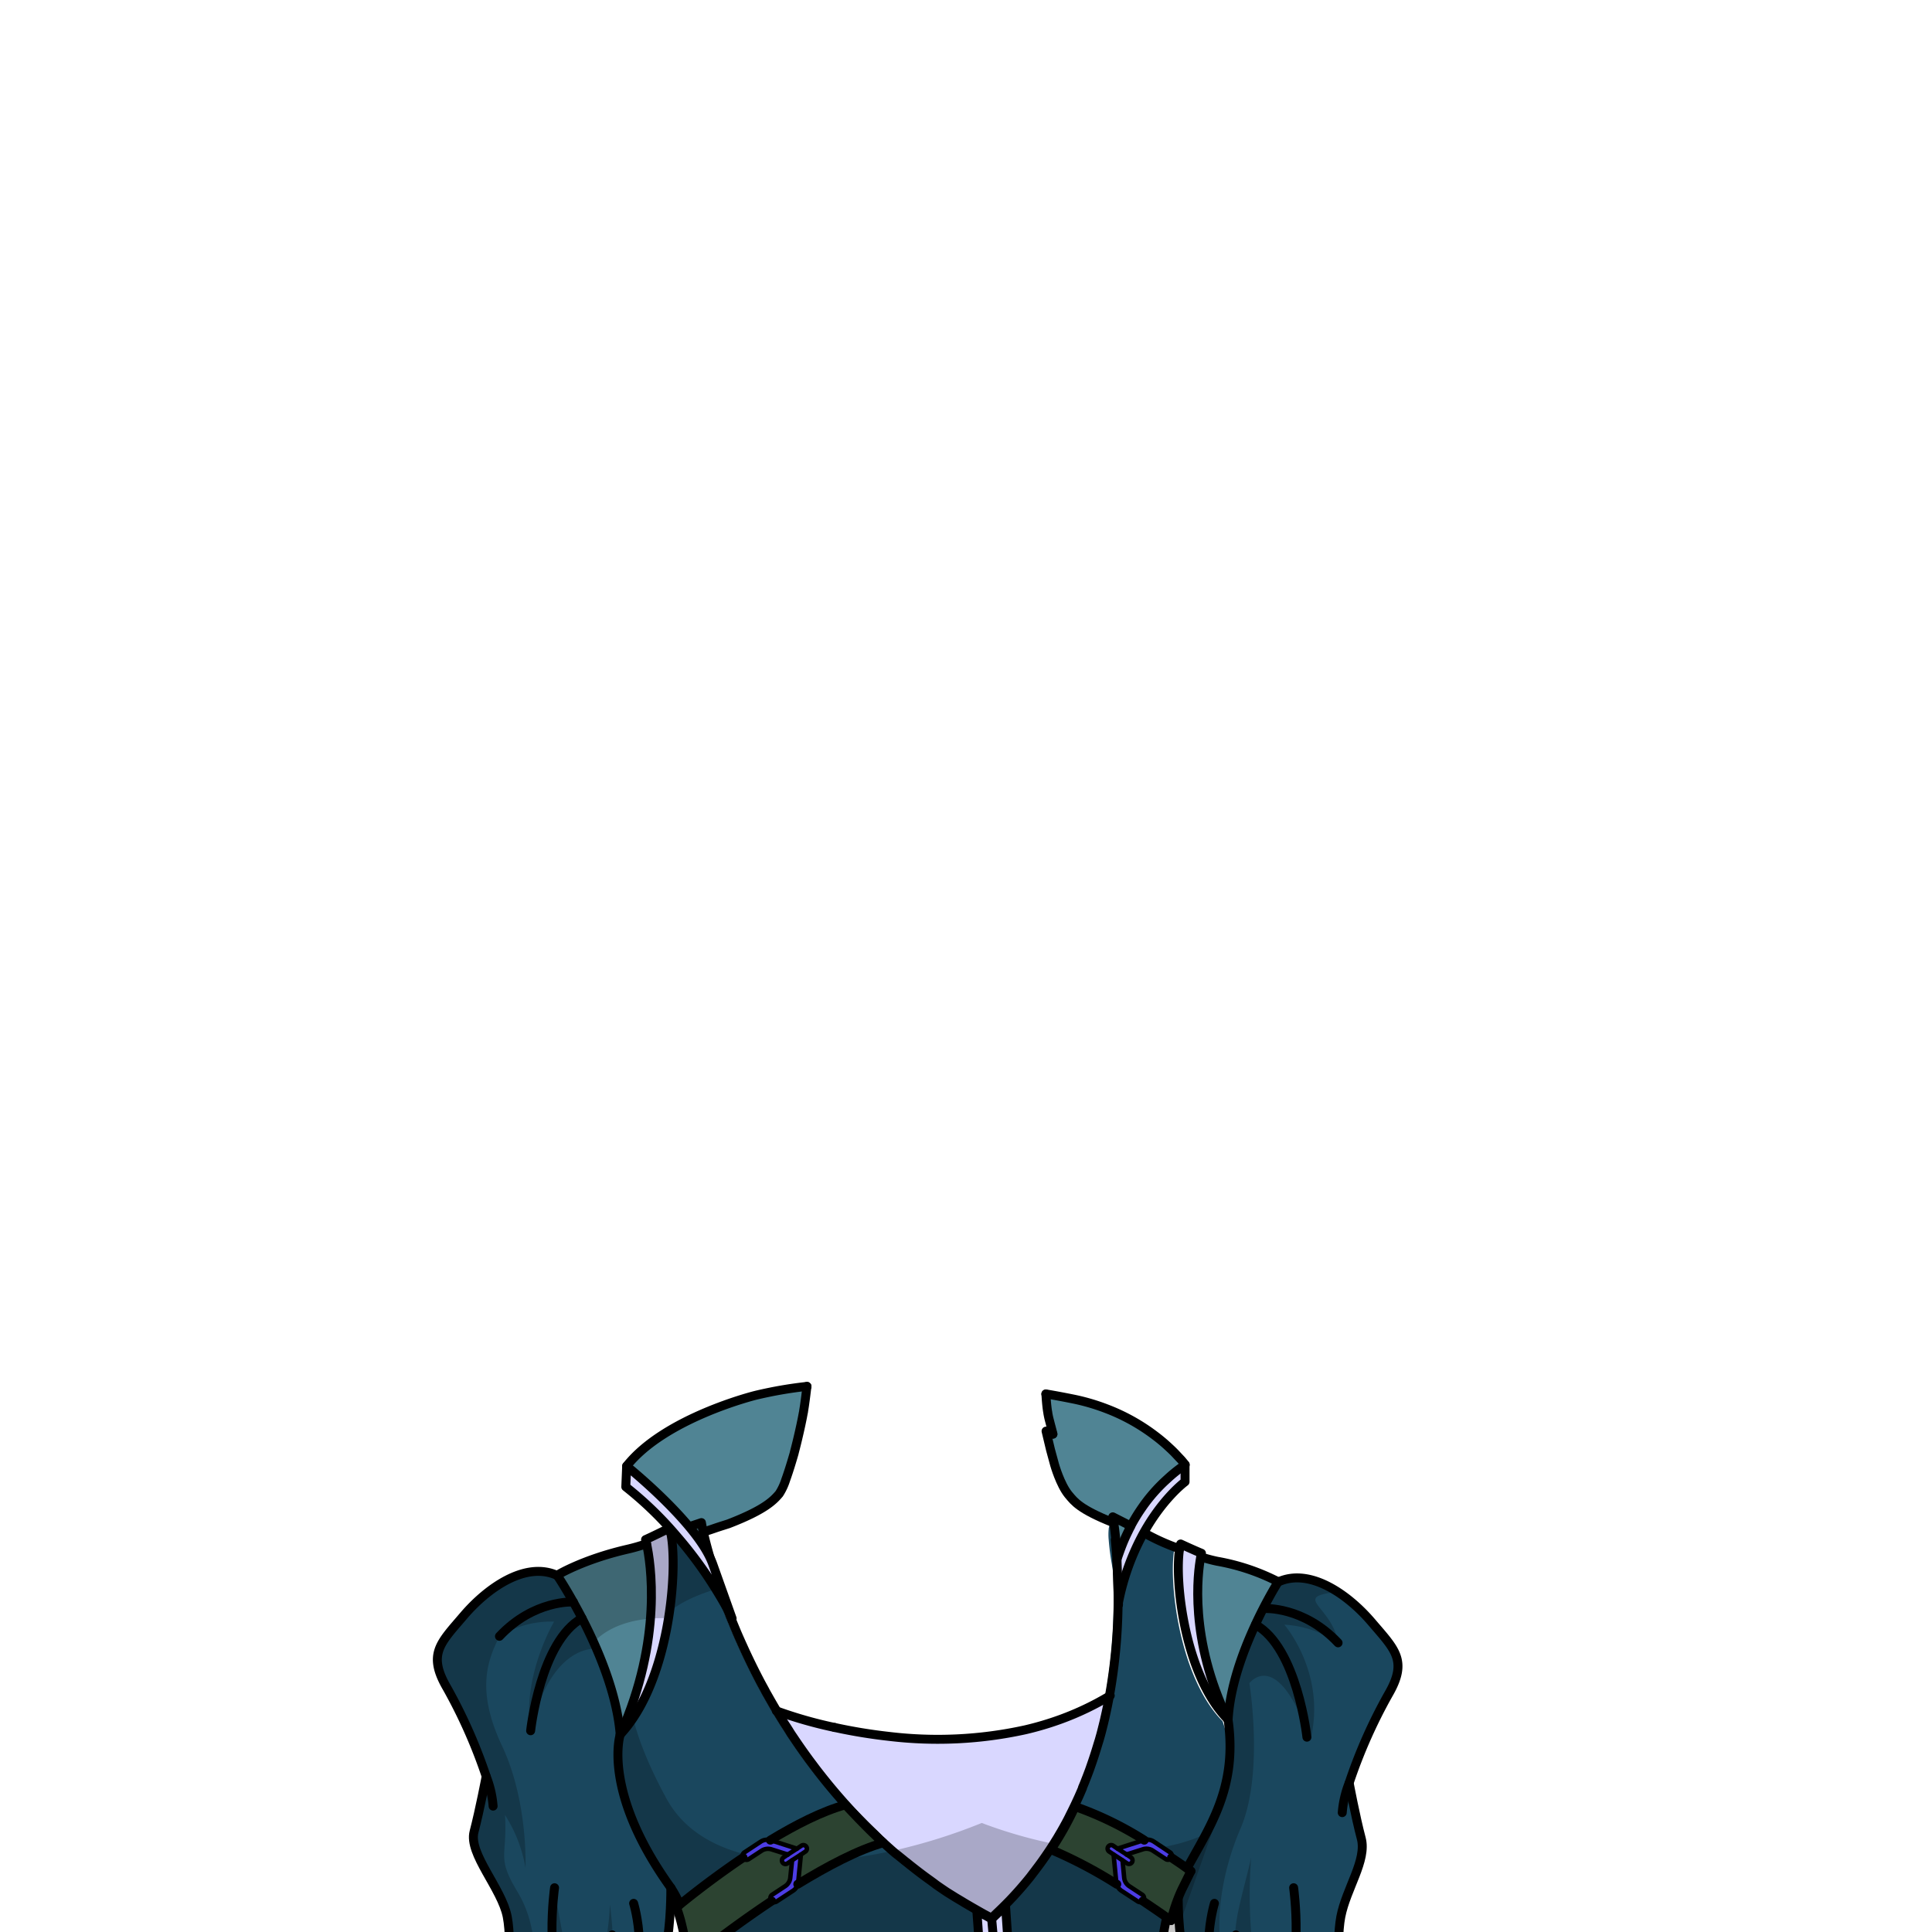 <svg xmlns="http://www.w3.org/2000/svg" viewBox="0 0 432 432">
  <defs>
    <style>.GUNDAN_RAT_OUTFIT_RAT_OUTFIT_7_cls-1{isolation:isolate;}.GUNDAN_RAT_OUTFIT_RAT_OUTFIT_7_cls-2{fill:#508494;}.GUNDAN_RAT_OUTFIT_RAT_OUTFIT_7_cls-10,.GUNDAN_RAT_OUTFIT_RAT_OUTFIT_7_cls-3{fill:#d9d7ff;}.GUNDAN_RAT_OUTFIT_RAT_OUTFIT_7_cls-4{opacity:0.22;mix-blend-mode:multiply;}.GUNDAN_RAT_OUTFIT_RAT_OUTFIT_7_cls-5{fill:#1a475e;}.GUNDAN_RAT_OUTFIT_RAT_OUTFIT_7_cls-6,.GUNDAN_RAT_OUTFIT_RAT_OUTFIT_7_cls-9{fill:none;}.GUNDAN_RAT_OUTFIT_RAT_OUTFIT_7_cls-10,.GUNDAN_RAT_OUTFIT_RAT_OUTFIT_7_cls-6,.GUNDAN_RAT_OUTFIT_RAT_OUTFIT_7_cls-9{stroke:#000;stroke-linecap:round;stroke-linejoin:round;}.GUNDAN_RAT_OUTFIT_RAT_OUTFIT_7_cls-10,.GUNDAN_RAT_OUTFIT_RAT_OUTFIT_7_cls-6{stroke-width:2px;}.GUNDAN_RAT_OUTFIT_RAT_OUTFIT_7_cls-7{fill:#4d3de5;}.GUNDAN_RAT_OUTFIT_RAT_OUTFIT_7_cls-8{fill:#2c4331;}</style>
  </defs>
  <g class="GUNDAN_RAT_OUTFIT_RAT_OUTFIT_7_cls-1">
    <g id="Outfit">
      <path class="GUNDAN_RAT_OUTFIT_RAT_OUTFIT_7_cls-2" d="M285.81,353.69s-10.46,16.5-11.2,30.9c-8.78-18.12-6.79-32.91-6.13-36.44a33.78,33.78,0,0,0,3.73,1A47.93,47.93,0,0,1,285.81,353.69Z" />
      <path class="GUNDAN_RAT_OUTFIT_RAT_OUTFIT_7_cls-3" d="M248.25,379.15a93.76,93.76,0,0,1-12.46,33.17,78.78,78.78,0,0,1-14,16.75,117.86,117.86,0,0,1-22.2-15.22,128.11,128.11,0,0,1-25.95-31.3,96.1,96.1,0,0,0,13,3.71h0a117.39,117.39,0,0,0,12.17,2,91.13,91.13,0,0,0,30.46-1.47,68.07,68.07,0,0,0,7.92-2.35A63.82,63.82,0,0,0,248.25,379.15Z" />
      <path class="GUNDAN_RAT_OUTFIT_RAT_OUTFIT_7_cls-4" d="M235.79,412.32a78.78,78.78,0,0,1-14,16.75,117.86,117.86,0,0,1-22.2-15.22,125.79,125.79,0,0,0,19.93-6.23A105.38,105.38,0,0,0,235.79,412.32Z" />
      <path class="GUNDAN_RAT_OUTFIT_RAT_OUTFIT_7_cls-3" d="M268.48,348.15c-.66,3.53-2.65,18.32,6.13,36.44-9.67-9.74-12.05-30.93-10.84-38.27a9.83,9.83,0,0,1,.22-1c3.2,1.48,4.66,2.07,4.66,2.07S268.58,347.62,268.48,348.15Z" />
      <path class="GUNDAN_RAT_OUTFIT_RAT_OUTFIT_7_cls-5" d="M310.45,378.86a114.26,114.26,0,0,0-8.77,19.8s1.41,7.49,2.7,12.39-3.35,11.18-4.57,17.51,0,21.42,0,21.42c-2.14.45-4.32.78-6.5,1,0,0,1.33-1.85,0-3H282.22a3.44,3.44,0,0,0-2.56,1.28l-1,1.29-.67.84-3.41-.2c-6.31-.46-10.64-1.23-10.64-1.23s1.74-8.91.48-14.33-.95-14-.95-14c5.38-11.13,13.56-20.07,11.17-37a43.7,43.7,0,0,1,1.48-8.88,91.1,91.1,0,0,1,9.72-22c4.21-1.91,8.95-.53,13.19,2.19h0a36.24,36.24,0,0,1,7.7,6.85C311.93,368.86,314.84,371.31,310.45,378.86Z" />
      <path class="GUNDAN_RAT_OUTFIT_RAT_OUTFIT_7_cls-4" d="M287.18,363.28s9.55,10.92,5.81,25.88c-7.15-20.69-13.28-13.22-13.62-12.79l0,0s3.32,20.26-2,32.53-7.08,28.61-.24,35.49c-2.23-13.43-.53-15.5,2.63-29A107.87,107.87,0,0,0,282.22,448a3.44,3.44,0,0,0-2.56,1.28l-1,1.29-.67.84-3.41-.2c-6.31-.46-10.64-1.23-10.64-1.23s1.74-8.91.48-14.33-.95-14-.95-14c5.38-11.13,13.56-20.07,11.17-37a43.7,43.7,0,0,1,1.48-8.88,91.1,91.1,0,0,1,9.72-22c4.21-1.91,8.95-.53,13.19,2.19-10.49,1.18-1.11,3.09.2,11.46A23.54,23.54,0,0,0,287.18,363.28Z" />
      <path class="GUNDAN_RAT_OUTFIT_RAT_OUTFIT_7_cls-2" d="M145.44,361.93a78.07,78.07,0,0,1-6.76,25.92c-.57-7-3.14-14.43-5.94-20.65-.86-1.92-1.74-3.73-2.6-5.38-.67-1.31-1.34-2.52-1.94-3.61-2.07-3.69-3.62-6-3.62-6s5.61-3.48,15.68-5.81a40,40,0,0,0,4.31-1.24A59,59,0,0,1,145.44,361.93Z" />
      <path class="GUNDAN_RAT_OUTFIT_RAT_OUTFIT_7_cls-4" d="M145.44,361.93c-7.17.56-11,3.44-12.7,5.27-.86-1.92-1.74-3.73-2.6-5.38-.67-1.31-1.34-2.52-1.94-3.61-2.07-3.69-3.62-6-3.62-6s5.61-3.48,15.68-5.81a40,40,0,0,0,4.31-1.24A59,59,0,0,1,145.44,361.93Z" />
      <path class="GUNDAN_RAT_OUTFIT_RAT_OUTFIT_7_cls-3" d="M149.68,360.45c-1.4,9.76-4.75,20.72-11,27.4a78.07,78.07,0,0,0,6.76-25.92,59,59,0,0,0-.87-16.75c-.13-.61-.22-.92-.22-.92s1.68-.74,5.36-2.58a10.28,10.28,0,0,1,.29,1.21C150.71,346.53,150.74,353.15,149.68,360.45Z" />
      <path class="GUNDAN_RAT_OUTFIT_RAT_OUTFIT_7_cls-5" d="M156.74,340.11l-.2.09-.19-.23.33-.11C158.7,339.2,158.17,339.5,156.74,340.11Z" />
      <path class="GUNDAN_RAT_OUTFIT_RAT_OUTFIT_7_cls-5" d="M275,391.49c0,.14,0,.28,0,.42V392c0,.42,0,.83-.07,1.24,0,.07,0,.14,0,.21q0,.65-.12,1.26c-.05.4-.1.79-.16,1.17-.08.53-.17,1.06-.27,1.58a35.92,35.92,0,0,1-.9,3.61c-.12.4-.25.8-.38,1.19-.53,1.56-1.15,3.07-1.81,4.53-.5,1.09-1,2.16-1.59,3.22l-.51,1c-.08.16-.17.32-.26.48-.24.43-.47.86-.7,1.29-.93,1.68-1.88,3.34-2.79,5l-.06.11q-.22.39-.42.78c-.52,1-1,1.95-1.51,2.95-.32.66-.63,1.32-.92,2-.13.29-.25.59-.37.9s-.29.79-.43,1.22-.25.79-.37,1.21l-.18.67c-.1.36-.19.73-.28,1.11l-.18.82c-.07.32-.14.64-.2,1s-.13.66-.19,1-.12.67-.17,1-.12.68-.16,1l-.15,1c0,.35-.1.7-.14,1.05l-.12,1.06c0,.19-.05.39-.07.58,0,0,0,.05,0,.08s0,.27,0,.41c-.11,1.07-.21,2.14-.29,3.21l-.12,1.71c0,.28,0,.57-.05.85q0,.84-.09,1.65c0,.34,0,.68,0,1s0,.67,0,1c-.06,1.41-.09,2.76-.11,4,0,.49,0,1,0,1.4,0,4.05.06,6.79.06,6.79H154.39a100.72,100.72,0,0,0,.39-21.61h0a43.16,43.16,0,0,0-2.76-11.9h0a.69.69,0,0,0,0-.13.05.05,0,0,0,0,0q-.18-.45-.39-.87c-.14-.31-.29-.61-.45-.91l-.35-.63a2.39,2.39,0,0,0-.13-.21,4.23,4.23,0,0,0-.24-.4c-.12-.2-.25-.4-.38-.59-15.48-21.54-11.32-34.25-11.32-34.25l.32-.36a3.45,3.45,0,0,0,.26-.28l.13-.15.05-.07.06-.07.1-.12,0-.05.08-.08a3.92,3.92,0,0,0,.27-.33c.25-.3.48-.61.71-.92l.13-.17a.61.61,0,0,1,.07-.1l0,0L141,385l.06-.09.19-.26.11-.16,0-.05.18-.27c.05-.06.09-.14.14-.21l.27-.42c.14-.21.27-.43.41-.65s.11-.2.17-.31a.27.27,0,0,0,.06-.1s0,0,0,0l.2-.34a3.72,3.72,0,0,0,.19-.34,2,2,0,0,0,.11-.2l.18-.33.33-.62.16-.32.05-.1c.1-.18.19-.37.28-.56s.25-.51.37-.78l0-.06c.06-.12.11-.24.16-.36l.09-.19c.14-.3.27-.62.4-.93l0-.06c0-.06.05-.13.08-.19s0,0,0,0,.13-.31.19-.46.21-.52.31-.79l0-.1c.07-.17.13-.34.19-.51v0a0,0,0,0,0,0,0l0-.1c.06-.17.13-.35.19-.53l.05-.12c0-.1.07-.21.1-.31a3.4,3.4,0,0,0,.12-.34l.09-.26,0-.12c.15-.45.3-.91.44-1.37a.09.09,0,0,0,0-.05l.09-.27c0-.12.08-.25.11-.38s0-.13.07-.2a.44.44,0,0,0,0-.1,2.29,2.29,0,0,0,.08-.28l.18-.62c.08-.28.15-.56.23-.85,0-.08,0-.17.07-.26s.05-.22.08-.33.11-.43.16-.65l0-.11,0-.14.09-.35a.09.09,0,0,0,0-.05,1.89,1.89,0,0,0,.05-.23c0-.18.09-.37.13-.57l.12-.52c0-.06,0-.12,0-.19s.05-.25.08-.37c.06-.29.12-.57.17-.86s.07-.37.11-.56v0c0-.13.06-.26.08-.39l.12-.67a1.62,1.62,0,0,0,0-.2c0-.1,0-.19.05-.28a1.29,1.29,0,0,0,0-.19v0l0-.16s0-.09,0-.13.05-.35.08-.53c0,0,0-.05,0-.08,0-.19.06-.37.08-.56a2.23,2.23,0,0,1,0-.23s0-.08,0-.13c0-.31.09-.62.13-.92l.15-1.19s0,0,0-.08c.05-.44.1-.88.14-1.3l.06-.56a2.64,2.64,0,0,0,0-.29l0-.25c0-.16,0-.31,0-.47s0-.21,0-.32l0-.35c0-.49.07-1,.09-1.43l0-.59c0-.59,0-1.16.06-1.72v-.07a2.81,2.81,0,0,0,0-.29c0-1,0-1.9,0-2.77,0-.08,0-.16,0-.23,0-.31,0-.61,0-.92s-.05-.86-.09-1.27c0-.13,0-.26,0-.38v0c0-.13,0-.27,0-.4-.07-.64-.16-1.22-.26-1.74l0,0,.09,0,.13-.05.33-.14,1.37-.55h0l1.74-.71.28-.11.09,0,1.95-.81.5-.21.21.3.08.13,0,0h0a7.93,7.93,0,0,1,.79,1.69l0,.07a35.79,35.79,0,0,1,1.15,6,.63.63,0,0,1,0,.19,2,2,0,0,1,0,.26,19.34,19.34,0,0,0,1.87,6.27l.14,0a.43.43,0,0,1,0,.05l.07.21-.13-.08a1.09,1.09,0,0,0,.08.15s.06,0,.06,0l.42,1.2,0,0c.12.35.24.69.37,1,.21.58.43,1.16.65,1.76a1.11,1.11,0,0,1,.07.16l0,.08c.19.51.39,1,.6,1.57a3.65,3.65,0,0,1,.14.35c.14.34.27.68.42,1,.28.69.57,1.39.87,2.11l0,0,.43,1,.47,1.07c.15.35.31.71.48,1.06,1.23,2.74,2.61,5.58,4.15,8.49l.42.77.4.73c.2.39.41.77.63,1.15.64,1.15,1.31,2.31,2,3.47h0c.29.51.6,1,.91,1.51l.28.46c.12.19.24.38.35.57s.24.38.36.57.35.55.54.83l.47.73c.27.43.55.86.84,1.28.42.63.84,1.25,1.28,1.88q1.08,1.56,2.22,3.12c.49.66,1,1.33,1.5,2,.07.09.14.19.22.28.37.49.75,1,1.15,1.47s.91,1.15,1.38,1.72l1.24,1.49c.38.44.76.89,1.15,1.33.19.23.4.46.6.69a3.4,3.4,0,0,0,.26.29c.17.21.36.42.55.63l.15.16,0,.06c.07.07.23.24.44.48a1.41,1.41,0,0,0,.17.18l.09.11.1.09a1.71,1.71,0,0,0,.22.25l.12.13c1,1.07,2,2.13,3.07,3.19l.6.59,1.19,1.16.6.57,1,1c.2.19.4.38.61.56l.16.15.4.36.61.55,1,.89c.41.35.81.71,1.22,1l1.24,1c.26.22.52.44.79.64s.67.55,1,.8l1.88,1.46c.76.58,1.52,1.15,2.3,1.7l.67.48.67.47c.81.57,1.61,1.12,2.44,1.67l1.61,1,.18.12,1.67,1,.41.25,1.7,1,.51.29.64.37.39.22.14.07.78.45.24.13,1.71.92.56-.52.42-.38s0,0,.05-.05h0l.06-.06c.18-.16.35-.33.52-.5l.48-.45.24-.25.37-.36.39-.38.1-.1.8-.82c.48-.5.95-1,1.4-1.5.32-.34.62-.68.92-1,.8-.91,1.58-1.83,2.32-2.76l.77-1c.22-.28.44-.57.65-.86l.49-.66c.45-.6.89-1.21,1.31-1.82l.34-.48h0l.52-.77.26-.39.36-.54.71-1.11c.05-.08.1-.15.14-.23l.53-.85.53-.9.06-.1c.11-.2.23-.39.34-.58l.45-.79.11-.2c.11-.2.22-.41.33-.6s.32-.59.47-.89.36-.67.53-1l0,0,.43-.84c.1-.19.19-.39.28-.58l.12-.24c.06-.11.1-.21.14-.29a1.42,1.42,0,0,0,.08-.18l0-.06c.12-.23.23-.47.34-.7l.09-.2c.22-.47.43-.94.64-1.4s.47-1.08.7-1.63l0-.1c.21-.51.42-1,.62-1.51l.23-.59c.14-.35.27-.7.4-1h0c.19-.5.38-1,.55-1.51v0q.34-1,.66-1.92c.18-.53.35-1.06.5-1.59s.27-.83.39-1.25.21-.7.31-1h0c.1-.35.19-.69.29-1s.11-.42.16-.62c.15-.52.28-1,.41-1.56.08-.32.16-.63.23-.94s.17-.68.25-1,.16-.69.23-1c.16-.68.3-1.36.43-2s.27-1.36.39-2a122.84,122.84,0,0,0,1.9-20.69h0c0-.23.08-.45.11-.68a.22.22,0,0,1,0-.08,17.55,17.55,0,0,0,.11-1.93,32.17,32.17,0,0,0-.38-4.66c-.05-.36-.1-.72-.16-1.07s-.07-.51-.12-.76a52.26,52.26,0,0,1-.67-5.24,12.52,12.52,0,0,1,0-2.47c0-.1,0-.19.05-.28a5.54,5.54,0,0,1,.53-1.67c.64.36,1.72.93,3,1.59l.1.06.38.19,0,0,2.56,1.27.27.13.22.11c2.66,1.29,5.41,2.57,7.06,3.18l.16.06.3.1c-1.21,7.34,1.17,28.53,10.84,38.27A40.76,40.76,0,0,1,275,391.49Z" />
      <path class="GUNDAN_RAT_OUTFIT_RAT_OUTFIT_7_cls-2" d="M265,327.54h0a7.28,7.28,0,0,0-.69.44h0a23.7,23.7,0,0,0-3.35,2.7,38.16,38.16,0,0,0-6,7.67c-.62,1-1.2,2.06-1.72,3l0,.05a.75.75,0,0,1-.07.12c-1.12,2.13-2,4-2.68,5.35h0c-.13.28-.26.52-.38.74s-.14.25-.21.36l-.15.26,0-1.63h0l.06-2.86v-.24a5.11,5.11,0,0,1-.53-1.43s0,0,0,0l-.15-.53c-.1-.41-.21-.83-.3-1.2-.15-.63-.26-1.11-.26-1.11q-.1-.57-.12-.63h0a45.19,45.19,0,0,1-2.8-5.41c-.21-.48-.42-1-.62-1.5-1.43-3.61-2.66-8.11-2.16-12.17l4.45-4.58.39-.41a61.43,61.43,0,0,1,10.69,6.56c.54.41,1.08.84,1.6,1.28.37.31.73.63,1.08.95l.86.8.38.37.42.43.41.43c.33.34.65.7,1,1.06l0,0c.27.32.55.66.81,1l0,0Z" />
      <path class="GUNDAN_RAT_OUTFIT_RAT_OUTFIT_7_cls-2" d="M258.37,321.1a128.3,128.3,0,0,1-2.92,15.31h0c-.06.26-.13.51-.19.76s-.11.42-.17.63-.11.38-.17.56a8.61,8.61,0,0,1-1.68,3.05l0,.05-.1.1a8,8,0,0,1-.9.85l-.11.08a9.07,9.07,0,0,1-2.32,1.29l-.32.11-.4.13a12.52,12.52,0,0,1,0-2.47c-.1-.41-.21-.83-.3-1.2-7.31-2.92-8.52-4.64-9.72-6.07l-.11-.13c-1.84-2.27-3.08-6.66-3.08-6.66-.33-1.15-.64-2.3-.91-3.34-.62-2.37-1-4.18-1-4.18l.1,0,1.4.64a.1.1,0,0,0,0,0c0-.15-.2-.8-.91-3.56-.08-.35-.16-.73-.23-1.14h0c0-.15-.05-.3-.07-.45-.18-1.19-.29-2.53-.36-3.79q3,.51,6.11,1.14a46.28,46.28,0,0,1,7.33,2.13l.39-.41A61.43,61.43,0,0,1,258.37,321.1Z" />
      <path class="GUNDAN_RAT_OUTFIT_RAT_OUTFIT_7_cls-2" d="M169,312c.36,2.49,1.33,12.57-4.9,21.19-.41.57-.85,1.13-1.33,1.68a23.71,23.71,0,0,1-1.77,1.87c-.81.77-3.32,2.37-4.28,3.08L158.3,347c-.13-.3-11.36-14.6-18.17-19.22C148.66,317,169,312,169,312Z" />
      <path class="GUNDAN_RAT_OUTFIT_RAT_OUTFIT_7_cls-2" d="M151.55,318.43l5,24.22s13.79-3.13,17.71-8.64,6.77-23.05,6.5-23.54-8.8-.48-16.12,3.16Z" />
      <path class="GUNDAN_RAT_OUTFIT_RAT_OUTFIT_7_cls-4" d="M160.77,355.15c-3.77,1.05-8.41,2.87-11.09,5.3h0c0-.1,0-.18,0-.28s.05-.42.08-.64.05-.36.07-.55l.09-.71v0c.06-.48.11-.95.16-1.43h0c0-.14,0-.27,0-.42a2.64,2.64,0,0,0,0-.29c0-.23.05-.46.07-.7s0-.46.05-.69a.57.57,0,0,0,0-.13c0-.41.06-.82.08-1.22a.25.25,0,0,1,0-.08c0-.2,0-.39,0-.59s0-.66,0-1v-.31c0-.08,0-.16,0-.24V351c0-.75,0-1.47,0-2.17,0-.25,0-.51,0-.75v-.19c0-.1,0-.21,0-.31,0-.31,0-.61,0-.92s0-.58-.05-.86h0c0-.28,0-.55-.07-.82s-.06-.52-.09-.76-.07-.48-.1-.71-.08-.45-.12-.66c.29-.15,5.84-1.83,6.11-2C159.08,344.46,157.81,350.11,160.77,355.15Z" />
      <path class="GUNDAN_RAT_OUTFIT_RAT_OUTFIT_7_cls-4" d="M271.2,409.17l-10.08,28.64s-.6-.19-1.62-.45c-3.3-.81-11.05-2.24-17.35.32-8.26,3.36-21.55,7.61-37.69,3.41s-27.86-9.35-29.62-1.6a24.28,24.28,0,0,0,7,19.91H154.39S158,433.85,150,422.1c-15.48-21.54-11.32-34.25-11.32-34.25a29.51,29.51,0,0,0,2.89-3.68c1,4.09,3.1,10,7.42,17.93,7.65,14.16,28.34,16.66,50.55,11.75a117.86,117.86,0,0,0,22.2,15.22,78.78,78.78,0,0,0,14-16.75c18.92,3.76,30.07-.41,33.91-2.31A14.72,14.72,0,0,0,271.2,409.17Z" />
      <path class="GUNDAN_RAT_OUTFIT_RAT_OUTFIT_7_cls-5" d="M149.32,450s-4.26.76-10.49,1.21l-.15,0-3.41.2-.67-.84-1-1.29a3.48,3.48,0,0,0-2.69-1.29h-11c-1.34,1.16,0,3,0,3-2.18-.24-4.37-.57-6.5-1,0,0,1.23-15.1,0-21.42s-8.71-14.07-7.42-19,2.71-12.39,2.71-12.39a115,115,0,0,0-8.77-19.8c-4.39-7.55-1.49-10,3.74-16.13s13.8-12.26,20.9-9c0,0,1.55,2.29,3.62,6,.6,1.09,1.27,2.3,1.94,3.61,1.06,2.06,2.18,4.35,3.23,6.81h0c2.54,5.9,4.78,12.71,5.31,19.21,0,0-4.16,12.71,11.32,34.25,0,0,.1,8.13-1.16,13.55S149.32,450,149.32,450Z" />
      <path class="GUNDAN_RAT_OUTFIT_RAT_OUTFIT_7_cls-4" d="M123.37,448h-3.45c-1.34,1.16,0,3,0,3-2.18-.24-4.37-.57-6.5-1,0,0,1.23-15.1,0-21.42s-8.71-14.07-7.42-19,2.71-12.39,2.71-12.39a115,115,0,0,0-8.77-19.8c-4.39-7.55-1.49-10,3.74-16.13s13.8-12.26,20.9-9c0,0,1.55,2.29,3.62,6,.6,1.09,1.27,2.3,1.94,3.61,1.06,2.06,2.18,4.35,3.23,6.81h0S123.28,367.3,118.65,387c-2-12.14,5.25-24.4,5.25-24.4a21.72,21.72,0,0,0-12.22,3.3c-2.69,5.35-5.27,12.07.59,24.51s5.23,27.23,5.23,27.23a32.18,32.18,0,0,0-4.58-11.81c.58,9.42-2,9.23,2.78,17.16s3.77,16.26,3.62,19.42C119.22,444.51,121,446.71,123.37,448Z" />
      <path class="GUNDAN_RAT_OUTFIT_RAT_OUTFIT_7_cls-6" d="M249.52,344.46c-.27-2.72-.52-4.27-.7-5.29l6.65,3.38a48.22,48.22,0,0,0,8.3,3.77" />
      <path class="GUNDAN_RAT_OUTFIT_RAT_OUTFIT_7_cls-6" d="M150,342.89l.84-.43,6-2s.73,4.83,4.1,14.64v.05c.17.48.34,1,.52,1.48s.25.69.38,1c.21.58.42,1.16.65,1.76l.06.16q.32.81.63,1.65l.14.35c.14.34.27.68.42,1,.28.69.57,1.39.87,2.11s.6,1.4.92,2.12c.16.35.31.71.48,1.06,1.23,2.74,2.61,5.58,4.15,8.49l.42.77.4.73c.2.39.41.77.63,1.15.65,1.15,1.31,2.31,2,3.47.3.51.61,1,.92,1.52l.29.46c.23.38.46.76.71,1.14s.66,1,1,1.56.55.86.84,1.28c1.11,1.67,2.28,3.33,3.5,5,.49.66,1,1.33,1.5,2,1.79,2.34,3.7,4.68,5.74,7l.81.92c1.77,2,3.62,3.89,5.57,5.79l1.23,1.18,1,1,.73.67,1.05.95,1,.89c.41.35.81.71,1.22,1l1.24,1c.26.22.53.44.8.64s.66.55,1,.8c1.36,1.08,2.75,2.14,4.18,3.16.45.33.89.64,1.34,1,.81.57,1.62,1.12,2.44,1.67l1.61,1,.18.12,1.68,1,.4.25,1.71,1,1.54.88,1.15.65,1.71.92,1-.95.06-.06c.63-.59,1.24-1.18,1.84-1.78l.26-.26.81-.82c1.65-1.72,3.19-3.48,4.64-5.28l.76-1c.22-.28.44-.57.65-.86l.5-.66c.57-.76,1.11-1.53,1.64-2.3l.53-.78c.69-1,1.35-2.07,2-3.12l.93-1.58.45-.79c.15-.27.29-.54.44-.8.35-.64.69-1.28,1-1.93l.42-.84c.37-.75.74-1.5,1.08-2.25.22-.47.44-.94.64-1.4s.48-1.08.7-1.63a.42.42,0,0,0,0-.1c.22-.51.42-1,.62-1.51s.43-1.09.63-1.63h0c.19-.5.38-1,.55-1.51q.85-2.4,1.56-4.78c.11-.35.21-.7.31-1s.2-.7.29-1c.21-.73.39-1.46.57-2.18s.33-1.31.48-2c.4-1.72.74-3.43,1.05-5.11a122.84,122.84,0,0,0,1.9-20.69h0c0-4-.13-7.55-.34-10.58-.1-1.31-.2-2.43-.29-3.41" />
      <path class="GUNDAN_RAT_OUTFIT_RAT_OUTFIT_7_cls-6" d="M144.57,345.18c.9,4.09,3.72,21.26-5.89,42.67" />
      <path class="GUNDAN_RAT_OUTFIT_RAT_OUTFIT_7_cls-6" d="M150,342.89a10.28,10.28,0,0,0-.29-1.21c-3.68,1.84-5.36,2.58-5.36,2.58s.09.31.22.92a40,40,0,0,1-4.31,1.24c-10.07,2.33-15.68,5.81-15.68,5.81s1.55,2.29,3.62,6c.6,1.09,1.27,2.3,1.94,3.61,3.62,7,7.8,16.83,8.54,26,10.93-11.68,13-36.45,11.32-45" />
      <path class="GUNDAN_RAT_OUTFIT_RAT_OUTFIT_7_cls-6" d="M268.48,348.15c-.66,3.53-2.65,18.32,6.13,36.44" />
      <path class="GUNDAN_RAT_OUTFIT_RAT_OUTFIT_7_cls-6" d="M274.61,384.59c.74-14.4,11.2-30.9,11.2-30.9a47.93,47.93,0,0,0-13.6-4.58,33.78,33.78,0,0,1-3.73-1c.1-.53.17-.8.17-.8s-1.46-.59-4.66-2.07a9.83,9.83,0,0,0-.22,1c-1.21,7.34,1.17,28.53,10.84,38.27" />
      <path class="GUNDAN_RAT_OUTFIT_RAT_OUTFIT_7_cls-6" d="M274.61,384.59c2.39,17-5.79,25.91-11.17,37-.32.66-.63,1.32-.92,2-4.67,10.65-3.75,35.78-3.75,35.78H154.39a100.72,100.72,0,0,0,.39-21.61" />
      <path class="GUNDAN_RAT_OUTFIT_RAT_OUTFIT_7_cls-6" d="M138.68,387.85S134.52,400.56,150,422.1a22.28,22.28,0,0,1,2,3.78" />
      <path class="GUNDAN_RAT_OUTFIT_RAT_OUTFIT_7_cls-6" d="M186.61,386.26a117.39,117.39,0,0,0,12.17,2,91.13,91.13,0,0,0,30.46-1.47,68.07,68.07,0,0,0,7.92-2.35,63.82,63.82,0,0,0,11.09-5.3h0" />
      <path class="GUNDAN_RAT_OUTFIT_RAT_OUTFIT_7_cls-6" d="M173.59,382.55a96.1,96.1,0,0,0,13,3.71" />
      <path class="GUNDAN_RAT_OUTFIT_RAT_OUTFIT_7_cls-6" d="M135.27,451.41l3.41-.2c6.31-.46,10.64-1.23,10.64-1.23s-1.74-8.91-.48-14.33S150,422.1,150,422.1" />
      <path class="GUNDAN_RAT_OUTFIT_RAT_OUTFIT_7_cls-6" d="M113.42,450s1.23-15.1,0-21.42-8.71-14.07-7.42-19,2.71-12.39,2.71-12.39" />
      <path class="GUNDAN_RAT_OUTFIT_RAT_OUTFIT_7_cls-6" d="M110.26,403.85a23,23,0,0,0-1.55-6.65,115,115,0,0,0-8.77-19.8c-4.39-7.55-1.49-10,3.74-16.13s13.8-12.26,20.9-9" />
      <path class="GUNDAN_RAT_OUTFIT_RAT_OUTFIT_7_cls-6" d="M124,422.1S121.45,440,127.06,448" />
      <path class="GUNDAN_RAT_OUTFIT_RAT_OUTFIT_7_cls-6" d="M136.89,432.65s.31,10.65-2.29,17.92" />
      <path class="GUNDAN_RAT_OUTFIT_RAT_OUTFIT_7_cls-6" d="M141.68,425.59s4.45,14.26-3,25.62" />
      <path class="GUNDAN_RAT_OUTFIT_RAT_OUTFIT_7_cls-6" d="M118.65,387s2.18-20,11.49-25.16" />
      <path class="GUNDAN_RAT_OUTFIT_RAT_OUTFIT_7_cls-6" d="M128.2,358.21s-8.78-.56-16.52,7.67" />
      <path class="GUNDAN_RAT_OUTFIT_RAT_OUTFIT_7_cls-6" d="M278,451.41l-3.41-.2c-6.31-.46-10.64-1.23-10.64-1.23s1.74-8.91.48-14.33-.95-14-.95-14" />
      <path class="GUNDAN_RAT_OUTFIT_RAT_OUTFIT_7_cls-6" d="M299.81,450s-1.23-15.1,0-21.42,5.87-12.61,4.57-17.51-2.7-12.39-2.7-12.39" />
      <path class="GUNDAN_RAT_OUTFIT_RAT_OUTFIT_7_cls-6" d="M300.13,405.31a23,23,0,0,1,1.55-6.65,114.26,114.26,0,0,1,8.77-19.8c4.39-7.55,1.48-10-3.74-16.13s-13.8-12.26-20.9-9" />
      <path class="GUNDAN_RAT_OUTFIT_RAT_OUTFIT_7_cls-6" d="M289.26,422.1s2.51,17.91-3.1,25.89" />
      <path class="GUNDAN_RAT_OUTFIT_RAT_OUTFIT_7_cls-6" d="M276.34,432.65s-.31,10.65,2.29,17.92" />
      <path class="GUNDAN_RAT_OUTFIT_RAT_OUTFIT_7_cls-6" d="M271.55,425.59s-4.46,14.26,3,25.62" />
      <path class="GUNDAN_RAT_OUTFIT_RAT_OUTFIT_7_cls-6" d="M292.23,388.44s-2.18-20-11.49-25.16" />
      <path class="GUNDAN_RAT_OUTFIT_RAT_OUTFIT_7_cls-6" d="M282.68,359.67s8.78-.56,16.52,7.67" />
      <path class="GUNDAN_RAT_OUTFIT_RAT_OUTFIT_7_cls-7" d="M179.08,414.71l-.6,6.15a1.8,1.8,0,0,1-.09.45,2.5,2.5,0,0,1-1.06,1.46l-3.66,2.4a.89.89,0,0,1-1.13-.1.9.9,0,0,1,.13-1.41l2.89-1.9a2.57,2.57,0,0,0,1.15-1.9l.4-3.86Z" />
      <path class="GUNDAN_RAT_OUTFIT_RAT_OUTFIT_7_cls-7" d="M180.1,414l-1,.67h0l-2,1.29-1,.68a.79.79,0,0,1-1.1-.23.75.75,0,0,1-.13-.43.78.78,0,0,1,.35-.67l1-.68,2-1.3,1-.67a.79.79,0,1,1,.87,1.33Z" />
      <path class="GUNDAN_RAT_OUTFIT_RAT_OUTFIT_7_cls-7" d="M178.05,413.32l.15.05h0l-2,1.3-3.7-1.17a2.62,2.62,0,0,0-2.21.31l-2.88,1.89a.94.94,0,0,1-.5.15.9.9,0,0,1-.76-.41l0-.06a.89.89,0,0,1,.29-1.19l3.66-2.41a2.56,2.56,0,0,1,2.15-.32l.07,0Z" />
      <path class="GUNDAN_RAT_OUTFIT_RAT_OUTFIT_7_cls-7" d="M261.66,414.19a.9.9,0,0,1,.3,1.19l0,.06a.9.9,0,0,1-.76.41.88.88,0,0,1-.49-.15l-2.89-1.89a2.61,2.61,0,0,0-2.21-.31l-3.69,1.17-2-1.3.15-.05,5.73-1.84.07,0a2.56,2.56,0,0,1,2.15.32Z" />
      <path class="GUNDAN_RAT_OUTFIT_RAT_OUTFIT_7_cls-7" d="M252.91,415.35a.78.78,0,0,1,.35.67.82.82,0,0,1-.12.43.8.8,0,0,1-1.11.23l-1-.68h0l-2-1.3-1-.67a.79.79,0,0,1-.23-1.1.8.8,0,0,1,1.11-.23l1,.67,2,1.3Z" />
      <path class="GUNDAN_RAT_OUTFIT_RAT_OUTFIT_7_cls-7" d="M255.43,423.66a.91.91,0,0,1,.41.76.93.93,0,0,1-.14.5,1.07,1.07,0,0,1-.14.16.9.9,0,0,1-1.12.09l-3.67-2.4a2.56,2.56,0,0,1-1.06-1.46,3.26,3.26,0,0,1-.09-.45l-.6-6.16,2,1.3h0l.39,3.86a2.57,2.57,0,0,0,1.15,1.9Z" />
      <path class="GUNDAN_RAT_OUTFIT_RAT_OUTFIT_7_cls-8" d="M177.11,416l-.4,3.86a2.57,2.57,0,0,1-1.15,1.9l-2.89,1.9a.89.89,0,0,0-.13,1.41c-8.63,5.75-15.38,11.13-15.38,11.13l-3.3,2.2a60.19,60.19,0,0,0-1.36-7.75,32.66,32.66,0,0,0-1.21-4.07l.73-.7s6.1-5.09,14.13-10.5l0,.06a.9.9,0,0,0,.76.41.94.94,0,0,0,.5-.15l2.88-1.89a2.62,2.62,0,0,1,2.21-.31l3.7,1.17-1,.68a.78.78,0,0,0-.35.67.75.75,0,0,0,.13.43.79.79,0,0,0,1.1.23Z" />
      <path class="GUNDAN_RAT_OUTFIT_RAT_OUTFIT_7_cls-8" d="M178.2,413.37h0l-.15-.05-5.73-1.84-.07,0c5.6-3.4,11.57-6.46,16.8-7.9,0,0,5.14,5.59,8.46,8.49-5.63,1.56-12.58,5.23-19.12,9.26a1.8,1.8,0,0,0,.09-.45l.6-6.15h0l1-.67a.79.79,0,1,0-.87-1.33Z" />
      <path class="GUNDAN_RAT_OUTFIT_RAT_OUTFIT_7_cls-8" d="M261.92,415.44l0-.06c1.52,1,3,2.05,4.33,3,0,0-.68,1.39-2.06,4.18a36.51,36.51,0,0,0-2.36,6.85c-1.92-1.36-4.05-2.84-6.31-4.34a1.07,1.07,0,0,0,.14-.16.93.93,0,0,0,.14-.5.91.91,0,0,0-.41-.76l-2.89-1.9a2.57,2.57,0,0,1-1.15-1.9L251,416l1,.68a.8.8,0,0,0,1.11-.23.82.82,0,0,0,.12-.43.78.78,0,0,0-.35-.67l-1-.68,3.69-1.17a2.61,2.61,0,0,1,2.21.31l2.89,1.89a.88.88,0,0,0,.49.15A.9.9,0,0,0,261.92,415.44Z" />
      <path class="GUNDAN_RAT_OUTFIT_RAT_OUTFIT_7_cls-8" d="M255.85,411.46l-.07,0-5.73,1.84-.15.05-1-.67a.8.8,0,0,0-1.11.23A.79.79,0,0,0,248,414l1,.67.6,6.16a3.26,3.26,0,0,0,.09.45A102.32,102.32,0,0,0,235,413.57a70.28,70.28,0,0,0,5.39-9.62A76.06,76.06,0,0,1,255.85,411.46Z" />
      <path class="GUNDAN_RAT_OUTFIT_RAT_OUTFIT_7_cls-9" d="M179.08,414.71l-.6,6.15a1.8,1.8,0,0,1-.09.45,2.5,2.5,0,0,1-1.06,1.46l-3.66,2.4a.89.89,0,0,1-1.13-.1.9.9,0,0,1,.13-1.41l2.89-1.9a2.57,2.57,0,0,0,1.15-1.9l.4-3.86h0" />
      <path class="GUNDAN_RAT_OUTFIT_RAT_OUTFIT_7_cls-9" d="M178.2,413.37l-.15-.05-5.73-1.84-.07,0a2.56,2.56,0,0,0-2.15.32l-3.66,2.41a.89.89,0,0,0-.29,1.19l0,.06a.9.9,0,0,0,.76.41.94.94,0,0,0,.5-.15l2.88-1.89a2.62,2.62,0,0,1,2.21-.31l3.7,1.17" />
      <path class="GUNDAN_RAT_OUTFIT_RAT_OUTFIT_7_cls-9" d="M178.2,413.37l1-.67a.79.79,0,1,1,.87,1.33l-1,.67h0l-2,1.29-1,.68a.79.79,0,0,1-1.1-.23.75.75,0,0,1-.13-.43.78.78,0,0,1,.35-.67l1-.68Z" />
      <path class="GUNDAN_RAT_OUTFIT_RAT_OUTFIT_7_cls-6" d="M178.39,421.31c6.54-4,13.49-7.7,19.12-9.26-3.32-2.9-8.46-8.49-8.46-8.49-5.23,1.44-11.2,4.5-16.8,7.9" />
      <path class="GUNDAN_RAT_OUTFIT_RAT_OUTFIT_7_cls-6" d="M172.54,425.07c-8.63,5.75-15.38,11.13-15.38,11.13l-3.3,2.2a60.19,60.19,0,0,0-1.36-7.75,32.66,32.66,0,0,0-1.21-4.07l.73-.7s6.1-5.09,14.13-10.5" />
      <path class="GUNDAN_RAT_OUTFIT_RAT_OUTFIT_7_cls-9" d="M249,414.7l.6,6.16a3.26,3.26,0,0,0,.09.45,2.56,2.56,0,0,0,1.06,1.46l3.67,2.4a.9.9,0,0,0,1.12-.09,1.07,1.07,0,0,0,.14-.16.93.93,0,0,0,.14-.5.91.91,0,0,0-.41-.76l-2.89-1.9a2.57,2.57,0,0,1-1.15-1.9L251,416" />
      <path class="GUNDAN_RAT_OUTFIT_RAT_OUTFIT_7_cls-9" d="M251.88,414.67l3.69-1.17a2.61,2.61,0,0,1,2.21.31l2.89,1.89a.88.88,0,0,0,.49.15.9.9,0,0,0,.76-.41l0-.06a.9.9,0,0,0-.3-1.19L258,411.78a2.56,2.56,0,0,0-2.15-.32l-.07,0-5.73,1.84-.15.05" />
      <path class="GUNDAN_RAT_OUTFIT_RAT_OUTFIT_7_cls-9" d="M249.9,413.37l-1-.67a.8.8,0,0,0-1.11.23A.79.79,0,0,0,248,414l1,.67,2,1.3h0l1,.68a.8.8,0,0,0,1.11-.23.82.82,0,0,0,.12-.43.78.78,0,0,0-.35-.67l-1-.68Z" />
      <path class="GUNDAN_RAT_OUTFIT_RAT_OUTFIT_7_cls-6" d="M249.71,421.31A102.32,102.32,0,0,0,235,413.57a70.28,70.28,0,0,0,5.39-9.62,76.06,76.06,0,0,1,15.47,7.51" />
      <path class="GUNDAN_RAT_OUTFIT_RAT_OUTFIT_7_cls-6" d="M255.56,425.08c2.26,1.5,4.39,3,6.31,4.34" />
      <path class="GUNDAN_RAT_OUTFIT_RAT_OUTFIT_7_cls-6" d="M266.29,418.39c-1.36-1-2.81-2-4.33-3" />
      <path class="GUNDAN_RAT_OUTFIT_RAT_OUTFIT_7_cls-6" d="M266.29,418.39s-.68,1.39-2.06,4.18a36.51,36.51,0,0,0-2.36,6.85h0" />
      <path class="GUNDAN_RAT_OUTFIT_RAT_OUTFIT_7_cls-4" d="M138.83,451.19l-.15,0-3.41.2-.67-.84-1-1.29a3.48,3.48,0,0,0-2.69-1.29h-4.24c-1.24-2.88-4.34-9.91-2.62-25.41,2.7,16.45,3.16,16.2,6.48,22.78,5.58-5.42,5.84-19.48,5.84-19.48s1.67,10.76-.2,19.18c6.24-3.08,5.94-15,5.74-19.11C144.28,433,143.66,445.27,138.83,451.19Z" />
      <path class="GUNDAN_RAT_OUTFIT_RAT_OUTFIT_7_cls-4" d="M149.68,360.45a13.86,13.86,0,0,0-1.29,1.37c-1,0-2,0-2.95.11a59,59,0,0,0-.87-16.75c-.13-.61-.22-.92-.22-.92s1.68-.74,5.36-2.58a10.28,10.28,0,0,1,.29,1.21C150.71,346.53,150.74,353.15,149.68,360.45Z" />
      <path class="GUNDAN_RAT_OUTFIT_RAT_OUTFIT_7_cls-10" d="M218.42,427.25s1.73,21.87,1.28,32.15h6.77s0-10.88-1.63-33.28c-2.19,2.12-3.1,2.95-3.1,2.95Z" />
      <path class="GUNDAN_RAT_OUTFIT_RAT_OUTFIT_7_cls-6" d="M221.74,429.07s1.63,16.95,1.7,30.33" />
      <path class="GUNDAN_RAT_OUTFIT_RAT_OUTFIT_7_cls-3" d="M250.56,356.39s6.16-20.31,14.46-24.75c1-2.75-.61-3.69-.61-3.69s-9.85,4.5-14.39,20.28A18.84,18.84,0,0,0,250.56,356.39Z" />
      <path class="GUNDAN_RAT_OUTFIT_RAT_OUTFIT_7_cls-3" d="M139.93,332.18l.41-4.06a58.44,58.44,0,0,1,18.82,21.05c.48,3.86,2.83,7.91,2.69,7.94S149,339.81,139.93,332.18Z" />
      <path class="GUNDAN_RAT_OUTFIT_RAT_OUTFIT_7_cls-6" d="M163.7,361.88c-1-2.1-2.16-4.11-3.32-6a91.83,91.83,0,0,0-9.07-12.42,79.72,79.72,0,0,0-11.38-11l.19-4.63s15.69,12.58,19.14,21.61c.06.15.11.29.16.43Z" />
      <path class="GUNDAN_RAT_OUTFIT_RAT_OUTFIT_7_cls-6" d="M233.85,311.68q3,.51,6.11,1.14a46.28,46.28,0,0,1,7.33,2.13,43.42,43.42,0,0,1,11.08,6.15c.54.41,1.08.84,1.6,1.28.37.31.73.63,1.08.95l.86.8.38.37c.29.28.56.57.83.86s.66.7,1,1.06l0,0c.29.33.56.67.83,1l.07.08-.6.42A32.22,32.22,0,0,0,261,330.7a36.17,36.17,0,0,0-5.69,6.48,38.93,38.93,0,0,0-2.44,4,.09.09,0,0,0,0,.06c-.12.21-.23.42-.33.62s-.18.36-.26.54c-.25.5-.48,1-.69,1.46l-.12.27c-.58,1.33-1,2.52-1.36,3.52l-.2.58c0,.14-.09.28-.13.41h0l0,.6.32,9.57" />
      <path class="GUNDAN_RAT_OUTFIT_RAT_OUTFIT_7_cls-6" d="M140.12,327.82C148.65,317,168.94,312,168.94,312a92.28,92.28,0,0,1,11.5-2" />
      <path class="GUNDAN_RAT_OUTFIT_RAT_OUTFIT_7_cls-6" d="M250,358.85h0a53.59,53.59,0,0,1,5.29-15.29c4.49-8.43,9.69-12.23,9.69-12.23v-3.78" />
      <path class="GUNDAN_RAT_OUTFIT_RAT_OUTFIT_7_cls-6" d="M180.44,310c0,.12,0,.25-.05.38-.14,1.17-.29,2.38-.46,3.57-.07.51-.15,1-.24,1.55,0,.18-.07.37-.1.56h0c-.08.43-.16.87-.25,1.3h0l-.27,1.3c-.43,2-.91,4-1.26,5.34v0c-.09.36-.18.69-.25,1v0c-.4,1.38-1.13,3.85-1.87,5.89a12.93,12.93,0,0,1-1.45,3.11c-1.26,1.48-3.18,3.58-11.36,6.73l-1.16.37c-2.39.76-1.42.49-4.41,1.46" />
      <path class="GUNDAN_RAT_OUTFIT_RAT_OUTFIT_7_cls-6" d="M235.43,320.67,234,320l-.1,0s.43,1.81,1,4.18c.27,1,.58,2.19.91,3.34,0,0,1.24,4.39,3.08,6.66l.11.13c1.2,1.43,2.41,3.15,9.72,6.07l.23.09" />
      <path class="GUNDAN_RAT_OUTFIT_RAT_OUTFIT_7_cls-6" d="M235.44,320.68h0a.1.1,0,0,0,0,0c0-.15-.2-.8-.91-3.56-.08-.35-.16-.73-.23-1.14h0c0-.15-.05-.3-.07-.45-.18-1.19-.29-2.53-.36-3.79" />
    </g>
  </g>
</svg>